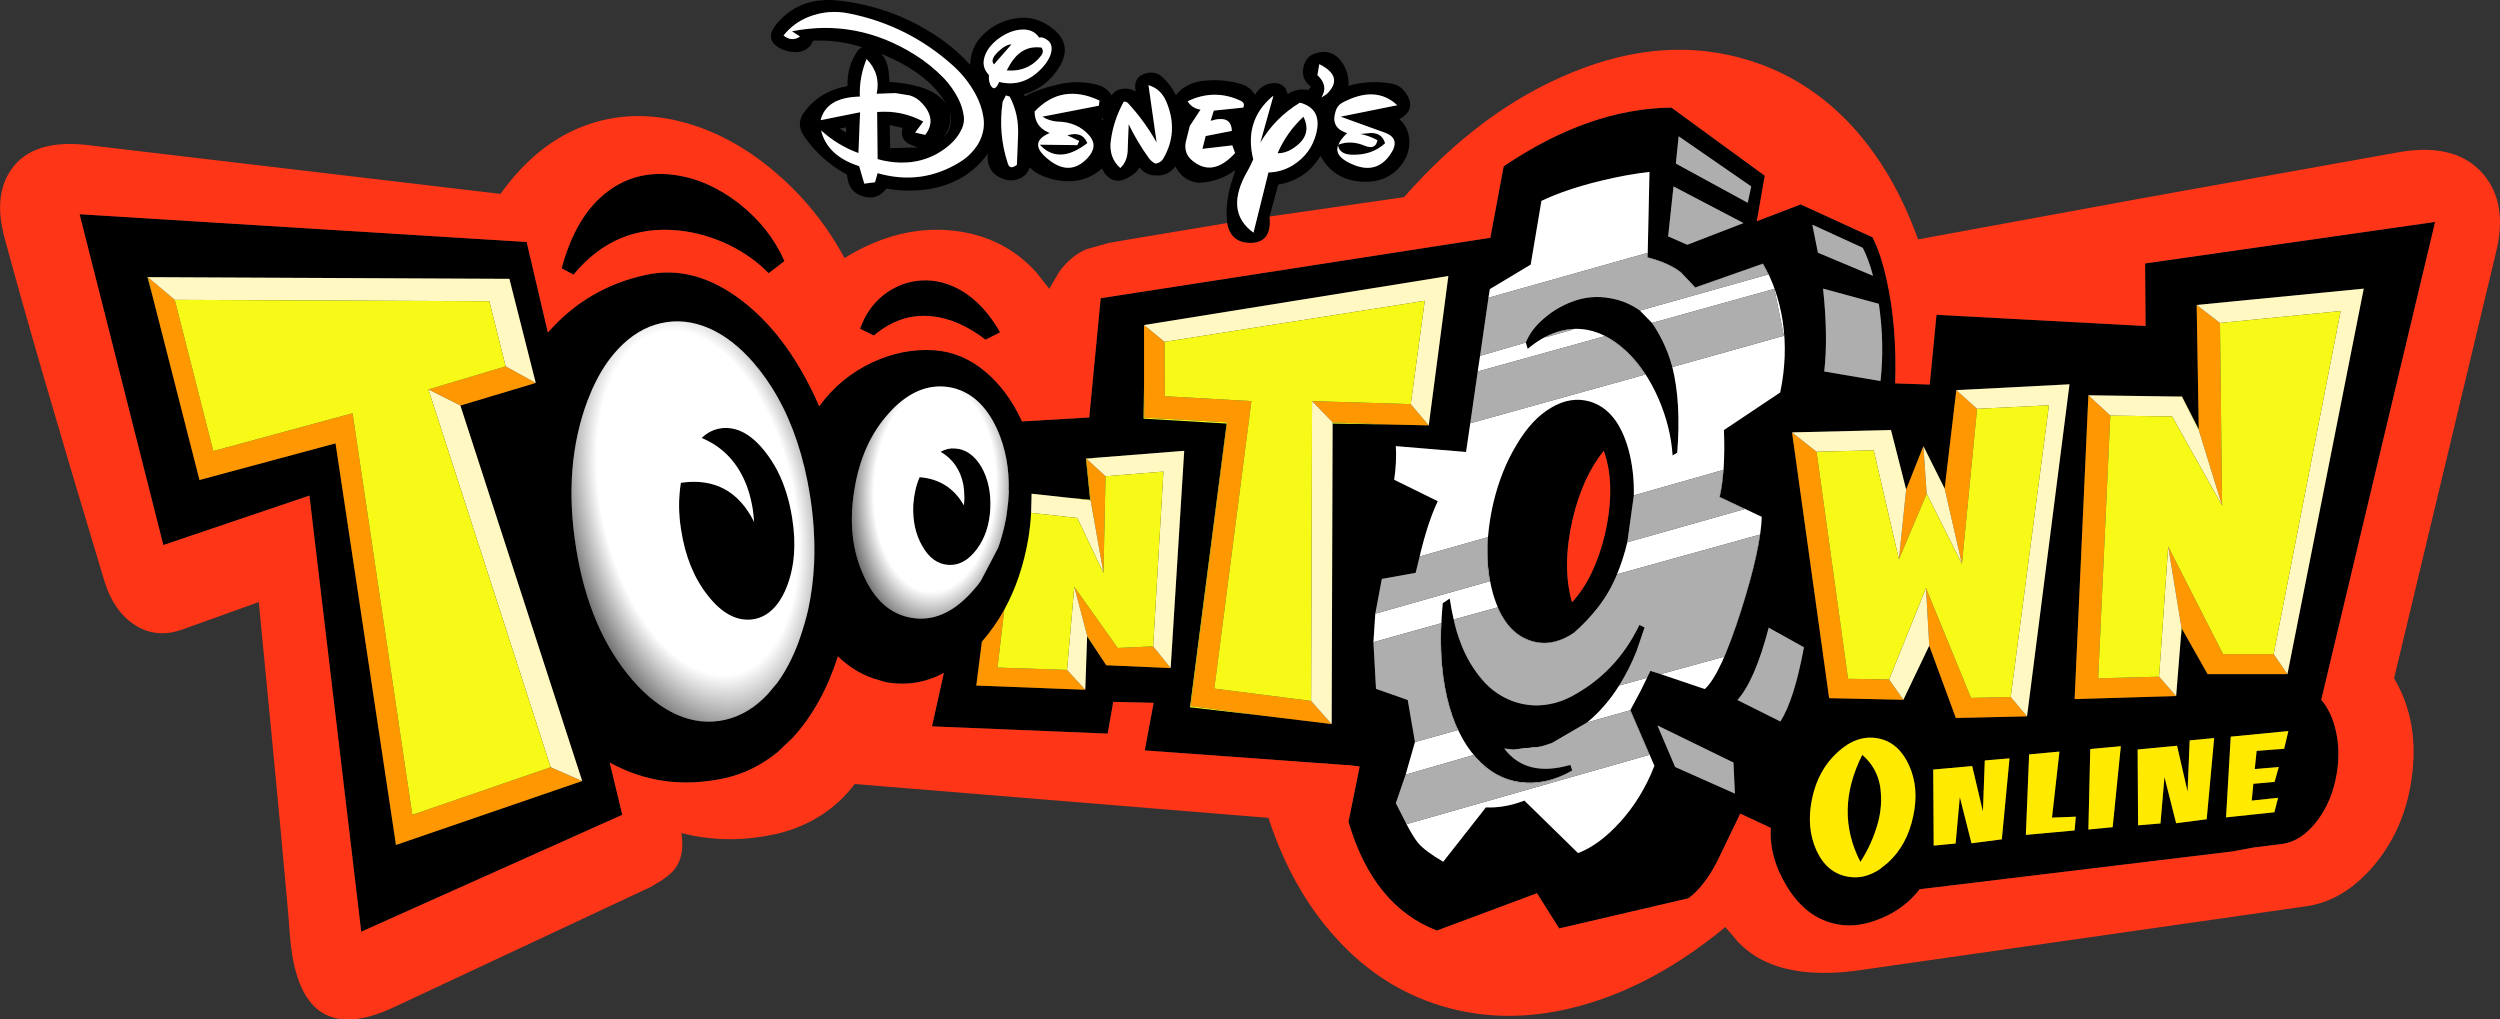 <?xml version="1.0" encoding="UTF-8" standalone="no"?>
<svg xmlns:xlink="http://www.w3.org/1999/xlink" height="218.45px" width="535.7px" xmlns="http://www.w3.org/2000/svg">
  <rect width="100%" height="100%" fill="#333333" stroke="none"/>
  <g transform="matrix(1.0, 0.0, 0.0, 1.0, 277.35, 109.85)">
    <path d="M78.5 34.6 L87.95 37.8 Q91.35 34.75 95.75 20.95 99.95 7.75 100.15 0.9 L91.15 -3.35 Q92.4 -9.0 92.05 -17.7 L104.1 -25.75 Q105.75 -33.5 104.65 -41.0 103.55 -48.0 100.4 -53.35 L85.9 -48.25 82.85 -51.5 Q80.2 -53.55 75.7 -54.7 L76.1 -73.0 Q71.4 -72.5 65.65 -71.1 58.2 -69.3 52.95 -66.8 L50.65 -53.15 41.9 -47.9 41.6 -46.05 39.8 -33.6 39.3 -30.25 37.7 -19.15 36.8 -13.0 21.75 -14.25 Q21.95 -10.75 21.4 -7.05 L30.75 -2.45 Q28.6 2.0 26.85 9.4 L26.0 12.9 18.75 14.2 17.35 21.65 16.95 27.75 17.5 37.75 24.3 40.15 25.85 49.15 23.85 56.15 21.75 62.25 24.05 66.75 Q25.5 69.55 26.55 70.8 28.05 72.55 31.9 74.8 L41.05 63.15 Q44.95 63.35 49.3 61.7 L60.8 72.95 Q65.35 71.2 69.75 66.35 74.45 61.2 77.15 54.25 L72.0 42.3 74.2 38.2 76.3 33.9 78.5 34.6 M74.05 -43.3 L76.65 -40.65 Q79.1 -37.05 80.45 -33.0 L81.0 -31.2 Q82.9 -23.65 82.05 -12.85 L81.05 -12.25 Q80.65 -18.4 78.0 -24.5 75.25 -30.75 71.1 -34.65 66.45 -38.95 61.4 -39.35 55.6 -39.75 50.0 -35.1 L49.6 -36.45 Q50.6 -38.9 52.65 -40.85 55.7 -43.8 59.65 -45.25 63.55 -46.7 67.65 -45.95 71.2 -45.35 74.05 -43.3 M59.55 55.25 Q53.95 58.45 48.5 57.75 43.05 57.05 38.95 52.5 34.65 47.75 32.75 39.65 30.7 30.9 31.8 19.4 L33.3 18.4 Q33.65 20.75 34.15 22.9 34.7 25.55 35.75 28.2 37.35 32.4 40.3 35.85 42.95 38.95 46.8 40.4 49.0 41.2 51.35 41.3 L52.15 41.3 Q55.8 41.2 59.05 39.55 68.95 34.45 73.95 24.05 L75.05 24.6 73.3 29.75 Q71.75 33.6 69.6 37.05 66.65 41.75 62.75 44.95 L55.2 49.35 53.35 49.95 Q50.05 50.85 47.0 50.75 L45.05 50.55 44.95 50.5 Q49.65 56.8 59.15 54.05 L59.55 55.25 M59.95 25.7 L59.1 26.25 Q54.95 28.7 51.0 27.55 45.0 25.85 42.55 17.3 40.15 8.7 42.65 -2.1 44.3 -9.1 47.65 -14.6 50.9 -20.1 55.05 -22.5 59.15 -24.95 63.2 -23.85 69.2 -22.15 71.6 -13.55 72.85 -8.95 72.75 -3.7 L71.35 6.35 Q70.5 9.95 69.15 13.2 67.6 17.0 65.1 20.25 62.8 23.2 59.95 25.7 M44.85 -74.2 Q63.15 -86.6 80.8 -86.8 L100.8 -72.2 99.1 -62.45 108.5 -66.05 123.9 -59.0 Q125.7 -55.45 126.95 -49.75 129.15 -39.9 128.75 -27.7 L136.15 -27.45 137.6 -42.4 182.4 -40.0 182.3 -53.4 244.45 -62.3 220.05 40.1 Q222.3 42.75 223.2 46.85 224.15 51.1 223.4 55.75 222.4 61.9 219.05 66.2 215.75 70.45 211.65 71.0 L205.6 71.75 201.0 72.6 134.0 80.7 Q130.8 84.85 125.7 86.95 L125.45 87.05 Q120.55 89.05 116.3 88.2 109.65 86.95 105.45 79.95 101.7 73.75 102.1 67.55 L95.55 64.5 90.55 74.85 Q87.7 80.3 84.4 82.65 L56.75 89.1 52.0 81.55 30.55 89.55 Q16.9 84.3 11.6 66.25 L14.0 54.4 11.3 54.05 11.3 54.1 -32.05 50.95 -30.15 40.75 -38.8 40.55 -40.0 47.35 -77.65 45.8 -75.1 34.35 Q-80.7 37.35 -86.75 36.45 L-86.95 36.45 -88.0 36.2 -88.8 35.95 Q-93.85 34.65 -97.8 30.8 -101.15 41.3 -107.45 48.2 L-110.75 51.35 Q-115.95 55.55 -122.05 56.9 -135.45 59.8 -146.7 53.55 L-144.0 64.75 -199.95 89.8 -211.05 -3.65 -242.35 6.95 -260.3 -63.95 -164.5 -58.0 -159.95 -38.6 Q-151.5 -48.25 -138.95 -50.95 -128.45 -53.25 -118.2 -45.3 -114.2 -42.2 -110.75 -37.95 -105.65 -31.6 -101.8 -22.8 -97.35 -28.95 -90.45 -32.2 -83.9 -35.25 -77.15 -34.8 -71.25 -34.4 -66.25 -30.25 -61.4 -26.2 -58.35 -19.55 L-43.95 -20.4 -41.5 -45.95 42.0 -58.9 44.85 -74.2 M-14.4 -62.05 Q-14.8 -66.2 -13.65 -70.2 L-12.65 -73.4 Q-16.0 -70.95 -20.1 -70.7 -22.35 -70.7 -24.0 -72.2 -24.95 -73.05 -25.45 -74.2 -27.1 -72.1 -29.65 -72.25 -31.85 -72.25 -33.2 -74.0 -33.95 -72.45 -36.45 -71.4 -38.3 -70.65 -39.85 -71.9 -40.75 -72.65 -41.2 -73.75 -43.8 -71.4 -47.35 -71.05 -50.8 -70.85 -53.95 -72.15 -55.55 -72.8 -56.75 -74.0 -57.1 -72.5 -58.55 -71.75 -60.4 -70.8 -62.35 -71.5 -66.0 -72.8 -65.7 -76.9 -68.0 -73.7 -71.35 -71.75 -74.45 -70.0 -77.9 -69.4 -82.65 -68.6 -87.4 -69.45 -89.65 -66.5 -93.25 -68.1 -95.15 -69.0 -95.65 -71.15 L-95.9 -72.45 Q-101.5 -75.5 -105.05 -80.65 -106.9 -83.35 -105.0 -85.85 -101.6 -90.4 -95.75 -91.4 -95.9 -95.75 -93.4 -99.2 L-92.65 -99.75 Q-97.75 -101.35 -103.1 -101.15 -103.95 -99.05 -106.25 -98.7 -108.0 -98.55 -109.55 -99.2 -114.1 -101.15 -110.7 -105.0 -105.75 -110.7 -97.4 -109.7 -85.45 -108.3 -75.6 -101.4 -72.2 -99.0 -69.45 -95.95 -69.4 -99.75 -66.7 -102.4 -63.9 -105.15 -60.1 -105.85 -55.3 -106.75 -51.45 -103.45 -47.55 -100.15 -50.35 -95.5 -53.05 -91.1 -57.95 -89.6 L-57.75 -89.2 Q-54.75 -90.85 -50.2 -91.85 -46.25 -92.7 -42.3 -91.7 -40.25 -91.2 -39.15 -89.4 -38.35 -90.65 -36.85 -90.8 -35.3 -91.05 -34.0 -90.2 -34.65 -93.5 -31.55 -94.2 -29.75 -94.6 -28.3 -93.35 -26.45 -91.7 -25.4 -89.45 -23.05 -92.35 -18.8 -92.6 -15.05 -92.9 -11.45 -91.85 -9.5 -91.3 -8.45 -89.55 -6.85 -92.1 -4.0 -92.05 -2.7 -91.95 -1.9 -90.9 L-1.4 -89.7 Q0.35 -90.85 2.4 -90.65 L3.0 -90.55 3.55 -91.3 Q1.3 -92.95 2.0 -95.65 2.55 -97.85 4.6 -98.45 8.3 -99.55 10.45 -96.15 11.75 -94.0 11.6 -91.45 16.1 -92.75 20.8 -91.95 22.8 -91.55 23.9 -89.9 26.3 -86.4 22.5 -84.3 24.2 -82.85 24.55 -80.6 24.95 -77.9 23.65 -75.6 20.9 -70.9 15.2 -70.9 8.6 -70.95 5.6 -76.45 3.8 -73.35 0.65 -71.65 -1.3 -70.65 -3.45 -70.3 L-5.3 -63.45 Q-4.75 -57.75 -9.5 -57.8 -13.65 -57.85 -14.4 -62.05 M4.7 -81.3 Q6.0 -86.55 1.2 -87.85 -4.15 -84.6 -7.3 -79.25 L-4.5 -89.25 -4.75 -89.15 Q-10.85 -83.9 -8.8 -75.7 -9.3 -74.5 -9.95 -73.35 -15.1 -64.55 -8.75 -60.0 L-5.55 -72.9 Q-2.75 -72.95 -0.3 -74.45 3.6 -76.9 4.7 -81.3 M17.8 -79.8 Q16.05 -80.75 14.15 -81.15 L15.75 -81.3 Q18.7 -81.7 19.45 -79.15 16.55 -76.5 12.2 -76.7 9.75 -76.8 9.35 -78.65 8.5 -76.1 13.05 -74.4 17.65 -72.7 20.45 -76.6 22.95 -80.1 19.45 -81.4 L9.9 -84.85 22.05 -87.3 Q17.45 -91.65 10.3 -87.85 9.2 -87.25 8.85 -86.0 7.75 -82.65 10.95 -81.45 L11.35 -81.35 Q9.9 -80.0 9.45 -78.85 12.05 -79.9 15.15 -78.6 17.4 -77.7 17.8 -79.8 M5.35 -96.1 L4.95 -93.75 Q7.4 -91.5 5.8 -88.95 L6.95 -89.7 Q10.75 -93.4 5.35 -96.1 M8.2 -19.1 L19.7 -18.9 28.8 -18.7 33.0 -50.7 -32.2 -40.2 -32.2 -27.7 -32.3 -20.15 -14.5 -19.1 -22.35 41.7 -7.2 43.45 8.0 45.3 7.9 45.2 8.0 45.3 8.2 -19.1 M121.8 -56.75 L111.0 -61.7 112.2 -55.7 124.0 -50.75 Q123.1 -54.2 121.8 -56.75 M81.75 -74.8 L97.15 -66.4 97.9 -69.9 82.35 -80.65 81.75 -74.8 M96.25 -62.05 L81.25 -69.9 80.1 -59.2 84.2 -57.4 96.25 -62.05 M113.55 -30.25 L125.6 -28.2 Q126.5 -36.05 125.25 -44.75 L113.3 -48.0 Q114.4 -37.65 113.55 -30.25 M106.65 -17.2 L114.6 39.75 130.5 40.1 136.05 28.5 141.75 44.0 157.0 43.65 166.1 -27.5 141.85 -26.25 139.35 -5.15 134.8 -14.25 131.1 -4.95 127.85 -17.7 106.65 -17.2 M193.8 -17.85 L190.2 -24.9 187.7 -24.9 170.15 -25.15 167.2 39.95 188.95 39.3 189.9 27.5 190.15 24.8 195.7 34.6 212.8 34.6 229.15 -48.0 193.35 -44.5 193.8 -17.85 M197.1 48.3 L191.85 48.8 191.4 59.75 189.15 49.95 180.7 50.75 180.8 67.0 185.6 66.6 186.45 56.65 188.95 66.55 195.5 65.7 197.1 48.3 M205.8 54.95 L206.2 51.05 212.1 50.6 213.0 46.8 200.65 48.0 199.65 65.3 210.0 64.2 210.8 61.1 205.15 61.7 205.5 58.1 210.05 57.7 210.95 54.5 205.8 54.95 M162.35 65.35 L163.95 51.2 157.45 51.8 156.75 69.05 167.2 68.1 167.45 65.15 162.35 65.35 M170.55 50.65 L170.15 67.9 175.35 67.4 177.1 50.05 170.55 50.65 M125.0 48.35 Q120.5 47.55 116.4 51.35 112.25 55.1 110.95 61.25 109.65 67.4 111.85 72.3 114.05 77.2 118.6 78.0 122.1 78.65 125.45 76.4 L127.2 75.0 Q131.3 71.25 132.6 65.1 133.95 59.0 131.7 54.1 129.55 49.4 125.45 48.45 L125.0 48.35 M94.95 40.15 L104.15 44.75 Q107.1 40.15 109.2 28.85 L101.65 24.65 Q98.7 35.95 94.95 40.15 M81.6 54.5 L94.4 60.2 94.1 53.55 77.8 45.6 81.6 54.5 M121.3 74.85 Q115.65 63.9 121.7 51.9 124.9 54.65 125.55 58.8 126.1 62.8 125.0 66.65 123.8 70.9 121.45 74.6 L121.3 74.85 M153.25 52.65 L147.95 53.1 147.55 64.05 145.25 54.3 136.9 55.05 137.0 71.35 141.7 70.9 142.6 60.95 145.1 70.85 151.6 70.0 153.25 52.65 M59.65 1.35 Q57.3 11.5 59.5 19.2 64.3 14.0 66.55 4.65 68.95 -5.95 66.3 -13.25 61.75 -7.6 59.65 1.35 M-243.2 -50.45 L-245.75 -50.5 -244.65 -46.35 -234.6 -7.0 -205.45 -14.85 -192.5 71.2 -152.6 57.5 -178.7 -22.95 -162.55 -27.8 -168.2 -50.1 -243.2 -50.45 M-104.15 -106.2 Q-107.35 -104.9 -109.45 -102.25 -107.8 -100.9 -106.1 -101.9 L-105.95 -102.05 -107.65 -103.15 Q-93.75 -105.9 -81.35 -98.15 -77.9 -96.0 -75.05 -93.05 -73.25 -91.15 -72.0 -88.7 -71.05 -86.85 -70.8 -84.75 -70.7 -83.5 -71.2 -82.35 -72.1 -80.35 -73.75 -78.9 -78.25 -74.95 -84.3 -75.0 -86.85 -75.05 -89.3 -75.75 L-89.4 -85.85 Q-84.15 -86.3 -79.5 -83.8 L-81.25 -81.45 -79.1 -80.95 Q-76.5 -84.3 -79.85 -87.8 -80.9 -88.95 -82.4 -89.4 L-85.5 -89.9 -89.5 -89.75 Q-88.6 -94.05 -91.65 -97.2 -93.25 -93.35 -93.1 -89.15 -100.3 -89.0 -101.5 -84.1 L-93.05 -85.8 -93.4 -77.05 Q-97.9 -78.7 -101.4 -81.9 -100.1 -76.45 -93.25 -74.25 L-92.15 -70.5 -89.85 -70.8 -89.3 -72.75 Q-79.9 -70.05 -71.7 -75.1 -69.8 -76.25 -68.45 -78.0 -67.2 -79.6 -66.75 -81.5 -66.35 -83.15 -66.65 -84.85 -67.05 -87.3 -68.2 -89.45 -70.1 -93.05 -73.1 -95.75 -82.7 -104.4 -95.35 -106.95 -99.9 -107.9 -104.15 -106.2 M-54.7 -101.8 Q-55.95 -103.7 -58.55 -103.5 -60.85 -103.35 -63.2 -101.7 -65.55 -100.0 -66.3 -97.9 -67.15 -95.55 -65.45 -93.8 -65.55 -92.1 -64.85 -91.25 -64.1 -90.3 -63.25 -92.3 -58.1 -91.0 -54.1 -95.25 -52.5 -96.95 -52.1 -98.65 -51.75 -100.45 -52.9 -101.25 -53.9 -102.0 -54.7 -101.8 M-86.9 -94.3 L-86.75 -92.3 Q-83.35 -92.1 -80.5 -91.3 -76.25 -90.1 -74.55 -87.45 -77.95 -93.75 -87.55 -97.9 L-88.5 -98.35 Q-87.15 -96.75 -86.9 -94.3 M-96.1 -81.45 L-96.0 -82.55 -97.45 -82.3 -96.1 -81.45 M-86.6 -78.1 L-80.7 -78.25 -82.35 -78.9 Q-84.6 -79.95 -83.95 -82.45 L-86.7 -83.05 -86.6 -78.1 M-119.05 -66.3 Q-112.45 -61.15 -109.25 -53.9 L-112.65 -51.3 Q-116.1 -54.85 -121.0 -57.3 -126.4 -59.9 -131.9 -60.45 -145.5 -61.85 -154.45 -51.0 L-157.0 -52.35 Q-153.95 -63.75 -147.1 -68.85 -141.05 -73.4 -133.1 -72.4 -125.8 -71.5 -119.05 -66.3 M-127.0 -16.0 Q-125.15 -17.8 -122.7 -18.1 -117.75 -18.65 -113.35 -13.0 -111.9 -11.15 -110.75 -8.95 -108.5 -4.55 -107.6 1.15 -106.25 9.6 -108.8 16.0 -109.65 18.1 -110.75 19.55 -113.05 22.55 -116.3 22.9 -121.25 23.4 -125.65 17.8 -130.1 12.2 -131.4 3.7 -132.25 -1.45 -131.45 -6.4 -120.7 -7.95 -115.75 2.0 L-116.0 -0.4 Q-116.4 -3.1 -117.25 -5.5 -120.05 -13.1 -127.0 -16.0 M-125.4 -39.5 Q-130.6 -41.75 -135.7 -40.6 -140.8 -39.45 -144.9 -35.05 -148.1 -31.65 -150.3 -26.75 L-150.3 -26.8 -150.55 -26.2 -151.25 -24.5 -151.3 -24.35 -151.4 -24.15 Q-156.75 -10.0 -153.9 7.6 -151.1 25.2 -141.75 35.95 -137.3 41.05 -132.3 43.3 -127.15 45.55 -122.0 44.4 -116.9 43.25 -112.8 38.85 L-110.75 36.4 Q-108.15 32.8 -106.3 27.9 L-105.9 26.75 Q-104.9 23.85 -104.2 20.9 -103.15 16.05 -102.9 10.85 L-102.85 8.95 Q-102.75 2.8 -103.8 -3.8 -105.75 -15.9 -110.75 -24.8 -113.05 -28.85 -115.95 -32.2 -120.4 -37.3 -125.4 -39.5 M-87.95 -46.7 Q-84.4 -49.45 -80.0 -49.75 -75.45 -50.05 -71.1 -47.45 -66.4 -44.55 -63.05 -38.65 L-66.15 -37.05 Q-72.1 -41.6 -77.9 -42.1 -84.5 -42.7 -90.1 -37.95 L-93.05 -39.4 Q-91.5 -43.9 -87.95 -46.7 M-86.35 -21.9 L-86.3 -21.95 -86.65 -21.55 -86.75 -21.45 Q-92.7 -15.0 -94.3 -4.75 -95.95 5.5 -92.3 13.45 -88.75 21.45 -81.95 22.55 -75.2 23.65 -69.25 17.15 L-67.9 15.6 -67.35 14.85 -67.2 14.65 -63.5 7.6 -63.05 6.35 -63.1 6.45 Q-62.35 4.15 -61.85 1.6 L-61.65 0.45 -61.3 -2.45 -61.15 -4.65 -61.2 -4.65 Q-61.0 -11.85 -63.65 -17.8 -67.3 -25.8 -74.05 -26.9 -80.6 -27.9 -86.35 -21.9 M-44.35 -79.2 L-44.8 -78.85 Q-50.65 -74.6 -54.55 -78.85 L-46.5 -78.75 -46.1 -79.65 -48.65 -80.85 Q-45.45 -81.85 -44.35 -79.2 M-59.45 -74.55 L-59.2 -80.85 Q-59.0 -85.4 -61.0 -89.15 L-61.8 -89.4 -62.5 -88.05 Q-63.5 -81.2 -61.4 -74.85 -60.95 -73.35 -59.45 -74.55 M-41.9 -87.2 L-41.75 -88.3 Q-49.85 -92.1 -55.65 -85.95 -55.65 -82.8 -52.75 -81.5 L-52.4 -81.35 Q-57.5 -79.2 -52.2 -75.3 -47.9 -72.2 -44.35 -75.95 -42.0 -78.45 -43.85 -80.7 -46.4 -83.75 -50.9 -83.8 -52.55 -83.95 -54.0 -84.85 L-41.9 -87.2 M-35.6 -87.7 Q-36.0 -88.15 -36.55 -88.05 -38.7 -84.2 -39.3 -79.85 -39.85 -76.15 -37.3 -73.85 -35.7 -75.3 -35.7 -78.0 L-35.5 -83.25 Q-33.65 -79.4 -31.15 -75.95 -30.6 -75.2 -29.75 -74.8 -28.65 -74.95 -28.1 -75.85 -24.7 -81.65 -27.45 -88.1 -28.6 -90.8 -31.25 -91.6 L-29.5 -79.3 Q-32.1 -83.9 -35.6 -87.7 M-0.6 -77.85 Q-2.0 -77.0 -3.6 -77.0 -1.65 -81.5 1.95 -84.85 4.05 -80.65 -0.6 -77.85 M-10.95 -86.8 Q-10.5 -87.8 -11.5 -88.25 -17.15 -90.9 -22.85 -88.15 L-22.8 -88.05 Q-21.9 -86.65 -20.1 -86.35 L-22.4 -82.85 -23.25 -79.45 Q-23.7 -77.15 -22.1 -75.65 -17.65 -71.65 -12.7 -77.05 L-13.3 -78.7 -19.7 -77.95 -19.0 -80.7 -13.4 -81.8 Q-13.5 -85.35 -17.95 -83.95 L-17.25 -86.15 -10.95 -86.8 M-41.35 -84.35 L-41.05 -84.05 -40.95 -84.55 -41.35 -84.35 M-64.35 -96.05 Q-65.3 -97.0 -63.5 -98.75 -61.8 -100.35 -60.6 -100.35 L-64.35 -96.05 M-61.65 -94.75 L-61.2 -95.55 Q-58.65 -100.3 -54.15 -99.65 -53.6 -98.8 -54.2 -98.0 -56.9 -94.4 -61.65 -94.75 M-73.7 -84.4 Q-73.75 -82.25 -75.1 -80.6 -74.5 -81.1 -74.15 -81.75 -73.2 -83.75 -73.85 -85.8 L-73.7 -84.4 M-75.8 -13.05 Q-74.2 -13.9 -72.7 -13.75 -69.3 -13.55 -67.05 -9.8 -64.9 -6.0 -65.15 -0.85 -65.4 4.3 -68.05 7.85 -70.7 11.4 -74.1 11.2 -77.55 11.0 -79.7 7.2 -81.9 3.45 -81.65 -1.75 -81.4 -5.05 -80.3 -7.6 -73.95 -7.1 -70.8 -1.55 L-70.7 -3.0 Q-70.7 -4.6 -70.95 -6.1 -71.9 -10.75 -75.8 -13.05 M-41.95 -11.8 L-44.65 -11.6 -43.75 -2.75 -48.45 -3.2 -56.3 -4.05 -56.4 0.05 Q-56.55 2.75 -57.0 5.55 -58.45 14.1 -62.15 20.8 -64.2 24.5 -66.95 27.65 L-68.15 37.05 -44.8 37.95 -44.4 26.5 -42.35 29.6 -40.3 32.7 -26.5 33.3 -23.6 -13.25 -41.95 -11.8" fill="#000000" fill-rule="evenodd" stroke="none"/>
    <path d="M44.85 -74.2 L42.0 -58.9 -41.5 -45.95 -43.95 -20.4 -58.35 -19.55 Q-61.4 -26.2 -66.25 -30.25 -71.25 -34.4 -77.15 -34.8 -83.9 -35.25 -90.45 -32.2 -97.35 -28.95 -101.8 -22.8 -105.65 -31.6 -110.75 -37.95 -114.2 -42.2 -118.2 -45.3 -128.45 -53.25 -138.95 -50.95 -151.5 -48.25 -159.95 -38.6 L-164.5 -58.0 -260.3 -63.95 -242.35 6.95 -211.05 -3.65 -199.95 89.8 -144.0 64.75 -146.7 53.55 Q-135.45 59.8 -122.05 56.9 -115.95 55.55 -110.75 51.35 L-107.45 48.2 Q-101.15 41.3 -97.8 30.8 -93.85 34.65 -88.8 35.95 L-88.0 36.2 -86.95 36.45 -86.75 36.45 Q-80.7 37.35 -75.1 34.35 L-77.65 45.8 -40.0 47.35 -38.8 40.55 -30.15 40.75 -32.05 50.95 11.3 54.1 11.3 54.05 14.0 54.4 11.6 66.25 Q16.9 84.3 30.55 89.55 L52.0 81.55 56.75 89.1 84.4 82.65 Q87.7 80.3 90.55 74.85 L95.55 64.5 102.1 67.55 Q101.7 73.75 105.45 79.95 109.65 86.95 116.3 88.2 120.55 89.05 125.45 87.05 L125.7 86.95 Q130.8 84.85 134.0 80.7 L201.0 72.6 205.6 71.75 211.65 71.0 Q215.75 70.45 219.05 66.2 222.4 61.9 223.4 55.75 224.15 51.1 223.2 46.85 222.3 42.75 220.05 40.1 L244.45 -62.3 182.3 -53.4 182.4 -40.0 137.6 -42.4 136.15 -27.45 128.75 -27.7 Q129.15 -39.9 126.95 -49.75 125.7 -55.45 123.9 -59.0 L108.5 -66.05 99.1 -62.45 100.8 -72.2 80.8 -86.8 Q63.15 -86.6 44.85 -74.2 M-5.3 -63.45 L23.5 -67.6 Q40.05 -86.4 59.45 -94.3 79.35 -102.5 97.3 -96.95 109.95 -93.1 119.4 -82.95 128.45 -73.1 133.65 -58.55 L182.65 -67.55 237.05 -77.3 Q248.95 -79.25 254.7 -72.6 260.15 -66.3 257.45 -55.6 L235.95 34.25 235.65 35.5 Q241.35 45.1 239.3 57.75 237.65 68.15 231.25 75.7 224.75 83.35 216.45 84.4 L122.5 97.85 Q101.9 101.15 93.75 90.4 L92.35 88.8 Q77.6 101.0 62.05 105.45 45.9 110.1 31.35 105.65 18.35 101.65 8.8 91.0 -0.55 80.7 -5.55 65.4 L-94.2 58.15 Q-100.3 66.2 -110.75 68.8 L-113.9 69.4 Q-122.9 70.85 -131.35 68.65 -130.55 73.45 -132.75 76.35 -134.1 78.1 -138.0 80.25 L-193.0 106.0 Q-213.4 115.55 -215.25 90.3 -215.95 80.25 -221.9 19.15 L-238.3 25.05 Q-243.95 27.05 -248.55 24.0 -253.0 21.1 -254.95 14.75 -269.95 -34.9 -276.4 -59.0 -278.85 -68.05 -274.85 -73.65 -270.4 -79.9 -259.3 -78.85 L-170.1 -68.3 Q-162.1 -79.5 -151.25 -83.2 -141.35 -86.6 -130.35 -83.5 -120.1 -80.6 -110.95 -72.7 -102.0 -65.0 -96.4 -54.55 -84.3 -62.0 -72.15 -60.3 -62.0 -58.9 -55.3 -51.5 L-52.5 -47.95 -50.45 -51.5 Q-47.95 -55.0 -44.55 -56.45 L-39.7 -57.8 -34.2 -58.75 -14.4 -62.05 Q-13.65 -57.85 -9.5 -57.8 -4.75 -57.75 -5.3 -63.45 M59.65 1.35 Q61.75 -7.6 66.3 -13.25 68.95 -5.95 66.55 4.65 64.3 14.0 59.5 19.2 57.3 11.5 59.65 1.35 M-119.05 -66.3 Q-125.8 -71.5 -133.1 -72.4 -141.05 -73.4 -147.1 -68.85 -153.95 -63.75 -157.0 -52.35 L-154.45 -51.0 Q-145.5 -61.85 -131.9 -60.45 -126.4 -59.9 -121.0 -57.3 -116.1 -54.85 -112.65 -51.3 L-109.25 -53.9 Q-112.45 -61.15 -119.05 -66.3 M-87.95 -46.7 Q-91.5 -43.9 -93.05 -39.4 L-90.1 -37.95 Q-84.5 -42.7 -77.9 -42.1 -72.1 -41.6 -66.15 -37.05 L-63.05 -38.65 Q-66.4 -44.55 -71.1 -47.45 -75.45 -50.05 -80.0 -49.75 -84.4 -49.45 -87.95 -46.7" fill="#ff3517" fill-rule="evenodd" stroke="none"/>
    <path d="M41.6 -46.05 L41.9 -47.9 50.65 -53.15 52.95 -66.8 Q58.2 -69.3 65.65 -71.1 71.4 -72.5 76.1 -73.0 L75.7 -54.7 Q80.2 -53.55 82.85 -51.5 L85.9 -48.25 100.4 -53.35 Q103.55 -48.0 104.65 -41.0 105.75 -33.5 104.1 -25.75 L92.05 -17.7 Q92.4 -9.0 91.15 -3.35 L100.15 0.9 Q99.95 7.75 95.75 20.95 91.35 34.75 87.95 37.8 L78.5 34.6 92.15 30.85 Q93.8 26.9 95.7 21.0 98.85 11.05 99.75 4.7 L69.15 13.2 Q70.5 9.95 71.35 6.35 L96.45 -0.75 91.1 -3.3 Q91.65 -5.9 91.9 -9.15 L72.75 -3.7 Q72.85 -8.95 71.6 -13.55 69.2 -22.15 63.2 -23.85 59.15 -24.95 55.05 -22.5 50.9 -20.1 47.65 -14.6 44.3 -9.1 42.65 -2.1 40.15 8.7 42.55 17.3 45.0 25.85 51.0 27.55 54.95 28.7 59.1 26.25 L59.95 25.7 59.05 26.3 Q54.9 28.75 50.95 27.6 46.05 26.2 43.55 20.3 L34.15 22.9 Q33.65 20.75 33.3 18.4 L31.8 19.4 Q30.7 30.9 32.75 39.65 34.65 47.75 38.95 52.5 43.05 57.05 48.5 57.75 53.95 58.45 59.55 55.25 56.0 57.4 51.9 57.9 47.7 58.3 43.95 56.45 40.65 54.8 38.35 51.95 L23.85 56.15 25.85 49.15 35.0 46.6 Q33.55 43.5 32.7 39.7 31.0 32.6 31.45 23.7 L16.95 27.75 17.35 21.65 41.85 14.7 Q41.0 10.25 41.45 5.25 L26.85 9.4 Q28.6 2.0 30.75 -2.45 L21.4 -7.05 Q21.95 -10.75 21.75 -14.25 L36.8 -13.0 37.7 -19.15 75.2 -29.6 Q73.3 -32.45 71.05 -34.6 68.8 -36.65 66.5 -37.8 L39.3 -30.25 39.8 -33.6 49.6 -36.45 50.0 -35.1 Q55.6 -39.75 61.4 -39.35 66.45 -38.95 71.1 -34.65 75.25 -30.75 78.0 -24.5 80.65 -18.4 81.05 -12.25 L82.05 -12.85 Q82.9 -23.65 81.0 -31.2 L104.9 -37.9 102.85 -47.95 76.65 -40.65 74.05 -43.3 101.55 -51.05 100.35 -53.3 85.85 -48.2 82.8 -51.45 Q80.1 -53.5 75.65 -54.65 L75.65 -55.65 41.6 -46.05 M76.3 33.9 L74.2 38.2 72.0 42.3 77.15 54.25 Q74.45 61.2 69.75 66.35 65.35 71.2 60.8 72.95 L49.3 61.7 Q44.95 63.35 41.05 63.15 L31.9 74.8 Q28.05 72.55 26.55 70.8 25.5 69.55 24.05 66.75 L76.05 51.9 71.95 42.35 62.75 44.95 Q66.65 41.75 69.6 37.05 L75.55 35.4 76.3 33.9 M5.35 -96.1 Q10.75 -93.4 6.95 -89.7 L5.8 -88.95 Q7.4 -91.5 4.95 -93.75 L5.35 -96.1 M17.8 -79.8 Q17.4 -77.7 15.15 -78.6 12.05 -79.9 9.45 -78.85 9.9 -80.0 11.35 -81.35 L10.95 -81.45 Q7.75 -82.65 8.85 -86.0 9.2 -87.25 10.3 -87.85 17.45 -91.65 22.05 -87.3 L9.9 -84.85 19.45 -81.4 Q22.95 -80.1 20.45 -76.6 17.65 -72.7 13.05 -74.4 8.5 -76.1 9.35 -78.65 9.75 -76.8 12.2 -76.7 16.55 -76.5 19.45 -79.15 18.7 -81.7 15.75 -81.3 L14.15 -81.15 Q16.05 -80.75 17.8 -79.8 M4.7 -81.3 Q3.6 -76.9 -0.3 -74.45 -2.75 -72.95 -5.55 -72.9 L-8.75 -60.0 Q-15.1 -64.55 -9.95 -73.35 -9.3 -74.5 -8.8 -75.7 -10.85 -83.9 -4.75 -89.15 L-4.5 -89.25 -7.3 -79.25 Q-4.15 -84.6 1.2 -87.85 6.0 -86.55 4.7 -81.3 M53.6 -37.5 L59.95 -39.3 Q56.75 -39.2 53.6 -37.5 M47.0 50.75 Q50.05 50.85 53.35 49.95 L55.2 49.35 52.75 50.15 47.0 50.75 M-54.7 -101.8 Q-53.9 -102.0 -52.9 -101.25 -51.75 -100.45 -52.1 -98.65 -52.5 -96.95 -54.1 -95.25 -58.1 -91.0 -63.25 -92.3 -64.1 -90.3 -64.85 -91.25 -65.55 -92.1 -65.45 -93.8 -67.15 -95.55 -66.3 -97.9 -65.55 -100.0 -63.2 -101.7 -60.85 -103.35 -58.55 -103.5 -55.95 -103.7 -54.7 -101.8 M-104.15 -106.2 Q-99.9 -107.9 -95.35 -106.95 -82.7 -104.4 -73.1 -95.75 -70.1 -93.05 -68.2 -89.45 -67.05 -87.3 -66.65 -84.85 -66.35 -83.15 -66.75 -81.5 -67.2 -79.6 -68.45 -78.0 -69.8 -76.25 -71.7 -75.1 -79.9 -70.05 -89.3 -72.75 L-89.85 -70.8 -92.15 -70.5 -93.25 -74.25 Q-100.1 -76.45 -101.4 -81.9 -97.9 -78.7 -93.4 -77.05 L-93.05 -85.8 -101.5 -84.1 Q-100.3 -89.0 -93.1 -89.15 -93.25 -93.35 -91.65 -97.2 -88.6 -94.05 -89.5 -89.75 L-85.5 -89.9 -82.4 -89.4 Q-80.9 -88.95 -79.85 -87.8 -76.5 -84.3 -79.1 -80.95 L-81.25 -81.45 -79.5 -83.8 Q-84.15 -86.3 -89.4 -85.85 L-89.3 -75.75 Q-86.85 -75.05 -84.3 -75.0 -78.25 -74.95 -73.75 -78.9 -72.1 -80.35 -71.2 -82.35 -70.7 -83.5 -70.8 -84.75 -71.05 -86.85 -72.0 -88.7 -73.25 -91.15 -75.05 -93.05 -77.9 -96.0 -81.35 -98.15 -93.75 -105.9 -107.65 -103.15 L-105.95 -102.05 -106.1 -101.9 Q-107.8 -100.9 -109.45 -102.25 -107.35 -104.9 -104.15 -106.2 M-10.95 -86.8 L-17.25 -86.15 -17.95 -83.95 Q-13.5 -85.35 -13.4 -81.8 L-19.0 -80.7 -19.7 -77.95 -13.3 -78.7 -12.7 -77.05 Q-17.65 -71.65 -22.1 -75.65 -23.7 -77.15 -23.25 -79.45 L-22.4 -82.85 -20.1 -86.35 Q-21.9 -86.65 -22.8 -88.05 L-22.85 -88.15 Q-17.15 -90.9 -11.5 -88.25 -10.5 -87.8 -10.95 -86.8 M-0.6 -77.85 Q4.05 -80.65 1.95 -84.85 -1.65 -81.5 -3.6 -77.0 -2.0 -77.0 -0.6 -77.85 M-35.6 -87.7 Q-32.1 -83.9 -29.5 -79.3 L-31.25 -91.6 Q-28.6 -90.8 -27.45 -88.1 -24.7 -81.65 -28.1 -75.85 -28.65 -74.95 -29.75 -74.8 -30.6 -75.2 -31.15 -75.95 -33.65 -79.4 -35.5 -83.25 L-35.7 -78.0 Q-35.7 -75.3 -37.3 -73.85 -39.85 -76.15 -39.3 -79.85 -38.7 -84.2 -36.55 -88.05 -36.0 -88.15 -35.6 -87.7 M-41.9 -87.2 L-54.0 -84.85 Q-52.55 -83.95 -50.9 -83.8 -46.4 -83.75 -43.85 -80.7 -42.0 -78.45 -44.35 -75.95 -47.9 -72.2 -52.2 -75.3 -57.5 -79.2 -52.4 -81.35 L-52.75 -81.5 Q-55.65 -82.8 -55.65 -85.95 -49.85 -92.1 -41.75 -88.3 L-41.9 -87.2 M-59.45 -74.55 Q-60.95 -73.35 -61.4 -74.85 -63.5 -81.2 -62.5 -88.05 L-61.8 -89.4 -61.0 -89.15 Q-59.0 -85.4 -59.2 -80.85 L-59.45 -74.55 M-44.35 -79.2 Q-45.45 -81.85 -48.65 -80.85 L-46.1 -79.65 -46.5 -78.75 -54.55 -78.85 Q-50.65 -74.6 -44.8 -78.85 L-44.35 -79.2 M-61.65 -94.75 Q-56.9 -94.4 -54.2 -98.0 -53.6 -98.8 -54.15 -99.65 -58.65 -100.3 -61.2 -95.55 L-61.65 -94.75 M-64.35 -96.05 L-60.6 -100.35 Q-61.8 -100.35 -63.5 -98.75 -65.3 -97.0 -64.35 -96.05" fill="#ffffff" fill-rule="evenodd" stroke="none"/>
    <path d="M41.6 -46.05 L75.65 -55.65 75.65 -54.65 Q80.1 -53.5 82.8 -51.45 L85.85 -48.2 100.35 -53.3 101.55 -51.05 74.05 -43.3 Q71.2 -45.35 67.65 -45.95 63.55 -46.7 59.65 -45.25 55.7 -43.8 52.65 -40.85 50.6 -38.9 49.6 -36.45 L39.8 -33.6 41.6 -46.05 M76.65 -40.65 L102.85 -47.95 104.9 -37.9 81.0 -31.2 80.45 -33.0 Q79.1 -37.05 76.65 -40.65 M39.3 -30.25 L66.5 -37.8 Q68.8 -36.65 71.05 -34.6 73.3 -32.45 75.2 -29.6 L37.7 -19.15 39.3 -30.25 M26.85 9.4 L41.45 5.25 Q41.0 10.25 41.85 14.7 L17.35 21.65 18.75 14.2 26.0 12.9 26.85 9.4 M16.95 27.75 L31.45 23.7 Q31.0 32.6 32.7 39.7 33.55 43.5 35.0 46.6 L25.85 49.15 24.3 40.15 17.5 37.75 16.95 27.75 M23.85 56.15 L38.35 51.95 Q40.65 54.8 43.95 56.45 47.7 58.3 51.9 57.9 56.0 57.4 59.55 55.25 L59.15 54.05 Q49.65 56.8 44.95 50.5 L45.05 50.55 47.0 50.75 52.75 50.15 55.2 49.35 62.75 44.95 71.95 42.35 76.05 51.9 24.05 66.75 21.75 62.25 23.85 56.15 M34.15 22.9 L43.55 20.3 Q46.05 26.2 50.95 27.6 54.9 28.75 59.05 26.3 L59.95 25.7 Q62.8 23.2 65.1 20.25 67.6 17.0 69.15 13.2 L99.75 4.7 Q98.85 11.05 95.7 21.0 93.8 26.9 92.15 30.85 L78.5 34.6 76.3 33.9 75.55 35.4 69.6 37.05 Q71.75 33.6 73.3 29.75 L75.05 24.6 73.95 24.05 Q68.95 34.45 59.05 39.55 55.8 41.2 52.15 41.3 L51.35 41.3 Q49.0 41.2 46.8 40.4 42.95 38.95 40.3 35.85 37.35 32.4 35.75 28.2 34.7 25.55 34.15 22.9 M72.75 -3.7 L91.9 -9.15 Q91.65 -5.9 91.1 -3.3 L96.45 -0.75 71.35 6.35 72.75 -3.7 M53.6 -37.5 Q56.75 -39.2 59.95 -39.3 L53.6 -37.5 M113.55 -30.25 Q114.4 -37.65 113.3 -48.0 L125.25 -44.75 Q126.5 -36.05 125.6 -28.2 L113.55 -30.25 M96.25 -62.05 L84.2 -57.4 80.1 -59.2 81.25 -69.9 96.25 -62.05 M81.75 -74.8 L82.35 -80.65 97.9 -69.9 97.15 -66.4 81.75 -74.8 M121.8 -56.75 Q123.1 -54.2 124.0 -50.75 L112.2 -55.7 111.0 -61.7 121.8 -56.75 M94.95 40.15 Q98.7 35.95 101.65 24.65 L109.2 28.85 Q107.1 40.15 104.15 44.75 L94.95 40.15 M81.6 54.5 L77.8 45.6 94.1 53.55 94.4 60.2 81.6 54.5" fill="#aeaeae" fill-rule="evenodd" stroke="none"/>
    <path d="M19.7 -18.9 L8.2 -19.35 3.8 -23.9 24.95 -23.25 28.8 -18.7 19.7 -18.9 M3.6 40.35 L7.35 44.6 7.9 45.2 8.0 45.3 -7.2 43.45 -22.2 41.45 -14.4 -19.35 -32.15 -20.35 -32.2 -27.7 -32.2 -40.2 -27.8 -36.6 -27.75 -24.95 -9.2 -23.9 -17.15 37.7 3.6 40.35 M106.65 -17.2 L111.9 -13.05 118.65 35.6 127.45 35.75 130.5 40.1 114.6 39.75 106.65 -17.2 M129.55 10.0 L131.1 -4.95 134.8 -14.25 135.5 -4.05 129.55 10.0 M139.35 -5.15 L141.85 -26.25 146.3 -22.25 143.05 11.0 139.35 -5.15 M157.0 43.65 L141.75 44.0 136.05 28.5 135.35 16.15 145.0 39.7 153.5 39.5 157.0 43.65 M193.8 -17.7 L193.8 -17.85 193.35 -44.5 198.35 -40.65 198.8 -1.5 193.8 -17.7 M212.8 34.6 L195.7 34.6 190.15 24.8 190.1 24.7 187.25 7.25 199.0 30.3 209.85 30.3 212.8 34.6 M188.95 39.3 L167.2 39.95 170.15 -25.15 174.85 -20.8 172.25 35.5 185.3 35.15 188.95 39.3 M-162.55 -27.8 L-178.7 -22.95 -185.55 -26.4 -169.0 -31.35 -162.55 -27.8 M-152.6 57.5 L-192.5 71.2 -205.45 -14.85 -234.6 -7.0 -244.65 -46.35 -245.65 -50.45 -239.9 -45.6 -231.65 -13.2 -201.8 -21.3 -189.0 64.75 -159.35 54.55 -152.6 57.5 M-43.65 -2.65 L-44.55 -11.55 -40.45 -7.8 -40.9 12.95 -43.65 -2.65 M-30.25 28.65 L-26.5 33.3 -40.3 32.7 -42.35 29.6 -44.4 26.35 -47.15 15.9 -37.85 29.0 -30.25 28.65 M-44.8 37.95 L-68.15 37.05 -66.95 27.65 Q-64.2 24.5 -62.15 20.8 L-63.6 33.2 -48.7 33.7 -44.8 37.95" fill="#ff9700" fill-rule="evenodd" stroke="none"/>
    <path d="M8.2 -19.35 L8.2 -19.1 8.0 45.3 7.9 45.2 7.35 44.6 3.6 40.35 3.8 -23.9 8.2 -19.35 M28.8 -18.7 L24.95 -23.25 27.95 -45.4 -27.8 -36.6 -32.2 -40.2 33.0 -50.7 28.8 -18.7 M111.9 -13.05 L106.65 -17.2 127.85 -17.7 131.1 -4.95 129.55 10.0 124.15 -13.35 111.9 -13.05 M130.5 40.1 L127.45 35.75 135.35 16.15 136.05 28.5 130.5 40.1 M134.8 -14.25 L139.35 -5.15 143.05 11.0 135.5 -4.05 134.8 -14.25 M141.85 -26.25 L166.1 -27.5 157.0 43.65 153.5 39.5 161.7 -23.0 146.3 -22.25 141.85 -26.25 M187.7 -24.9 L190.2 -24.85 193.8 -17.7 198.8 -1.5 188.1 -20.6 174.85 -20.8 170.15 -25.15 187.7 -24.9 M193.35 -44.5 L229.15 -48.0 212.8 34.6 209.85 30.3 224.2 -43.2 198.35 -40.65 193.35 -44.5 M189.9 27.5 L188.95 39.3 185.3 35.15 187.25 7.25 190.1 24.7 189.9 27.5 M-243.2 -50.45 L-168.2 -50.1 -162.55 -27.8 -169.0 -31.35 -172.5 -45.3 -239.9 -45.6 -245.65 -50.45 -243.2 -50.45 M-178.7 -22.95 L-152.6 57.5 -159.35 54.55 -185.55 -26.4 -178.7 -22.95 M-44.55 -11.55 L-41.95 -11.8 -23.6 -13.25 -26.5 33.3 -30.25 28.65 -28.05 -8.8 -40.45 -7.8 -44.55 -11.55 M-48.45 -3.2 L-43.65 -2.65 -40.9 12.95 -46.5 1.15 -56.4 0.05 -56.3 -4.05 -48.45 -3.2 M-48.7 33.7 L-47.15 15.9 -44.4 26.35 -44.4 26.5 -44.8 37.95 -48.7 33.7" fill="#fff8c2" fill-rule="evenodd" stroke="none"/>
    <path d="M8.2 -19.1 L8.2 -19.35 19.7 -18.9 8.2 -19.1 M3.8 -23.9 L3.6 40.35 -17.15 37.7 -9.2 -23.9 -27.75 -24.95 -27.8 -36.6 27.95 -45.4 24.95 -23.25 3.8 -23.9 M7.35 44.6 L7.9 45.2 7.35 44.6 M127.45 35.75 L118.65 35.6 111.9 -13.05 124.15 -13.35 129.55 10.0 135.5 -4.05 143.05 11.0 146.3 -22.25 161.7 -23.0 153.5 39.5 145.0 39.7 135.35 16.15 127.45 35.75 M187.7 -24.9 L190.2 -24.9 193.8 -17.85 193.8 -17.7 190.2 -24.85 187.7 -24.9 M190.15 24.8 L189.9 27.5 190.1 24.7 190.15 24.8 M198.35 -40.65 L224.2 -43.2 209.85 30.3 199.0 30.3 187.25 7.25 185.3 35.15 172.25 35.5 174.85 -20.8 188.1 -20.6 198.8 -1.5 198.35 -40.65 M-7.2 43.45 L-22.35 41.7 -14.5 -19.1 -32.3 -20.15 -32.2 -27.7 -32.15 -20.35 -14.4 -19.35 -22.2 41.45 -7.2 43.45 M-244.65 -46.35 L-245.75 -50.5 -243.2 -50.45 -245.65 -50.45 -244.65 -46.35 M-159.35 54.55 L-189.0 64.75 -201.8 -21.3 -231.65 -13.2 -239.9 -45.6 -172.5 -45.3 -169.0 -31.35 -185.55 -26.4 -159.35 54.55 M-44.55 -11.55 L-43.65 -2.65 -48.45 -3.2 -43.75 -2.75 -44.65 -11.6 -41.95 -11.8 -44.55 -11.55 M-40.9 12.95 L-40.45 -7.8 -28.05 -8.8 -30.25 28.65 -37.85 29.0 -47.15 15.9 -48.7 33.7 -63.6 33.2 -62.15 20.8 Q-58.45 14.1 -57.0 5.55 -56.55 2.75 -56.4 0.05 L-46.5 1.15 -40.9 12.95 M-44.4 26.35 L-42.35 29.6 -44.4 26.5 -44.4 26.35" fill="#f7fa16" fill-rule="evenodd" stroke="none"/>
    <path d="M197.1 48.3 L195.5 65.7 188.95 66.55 186.45 56.65 185.6 66.6 180.8 67.0 180.7 50.75 189.15 49.95 191.4 59.75 191.85 48.8 197.1 48.3 M170.55 50.65 L177.1 50.05 175.35 67.4 170.15 67.9 170.55 50.65 M162.35 65.35 L167.45 65.15 167.2 68.1 156.75 69.05 157.45 51.8 163.95 51.2 162.35 65.35 M205.8 54.95 L210.95 54.5 210.05 57.7 205.5 58.1 205.15 61.7 210.8 61.1 210.0 64.2 199.65 65.3 200.65 48.0 213.0 46.8 212.1 50.6 206.2 51.05 205.8 54.95 M125.0 48.35 L125.45 48.45 Q129.55 49.4 131.7 54.1 133.95 59.0 132.6 65.1 131.3 71.25 127.2 75.0 L125.45 76.4 Q122.1 78.65 118.6 78.0 114.05 77.2 111.85 72.3 109.65 67.4 110.95 61.25 112.25 55.1 116.4 51.35 120.5 47.55 125.0 48.35 M121.3 74.85 L121.45 74.6 Q123.8 70.9 125.0 66.65 126.1 62.8 125.55 58.8 124.9 54.65 121.7 51.9 115.65 63.9 121.3 74.85 M153.25 52.65 L151.6 70.0 145.1 70.85 142.6 60.95 141.7 70.9 137.0 71.35 136.9 55.05 145.25 54.3 147.55 64.05 147.95 53.1 153.25 52.65" fill="#ffea00" fill-rule="evenodd" stroke="none"/>
    <path d="M-125.4 -39.5 Q-120.4 -37.3 -115.95 -32.2 -113.05 -28.85 -110.75 -24.8 -105.75 -15.9 -103.8 -3.8 -102.75 2.8 -102.85 8.95 L-102.9 10.85 Q-103.15 16.05 -104.2 20.9 -104.9 23.85 -105.9 26.75 L-106.3 27.9 Q-108.15 32.8 -110.75 36.4 L-112.8 38.85 Q-116.9 43.25 -122.0 44.4 -127.15 45.55 -132.3 43.3 -137.3 41.05 -141.75 35.95 -151.1 25.2 -153.9 7.6 -156.75 -10.0 -151.4 -24.15 L-151.3 -24.35 -151.25 -24.5 -150.55 -26.2 -150.3 -26.8 -150.3 -26.75 Q-148.1 -31.65 -144.9 -35.05 -140.8 -39.45 -135.7 -40.6 -130.6 -41.75 -125.4 -39.5 M-127.0 -16.0 Q-120.05 -13.1 -117.25 -5.5 -116.4 -3.1 -116.0 -0.4 L-115.75 2.0 Q-120.7 -7.95 -131.45 -6.4 -132.25 -1.45 -131.4 3.7 -130.1 12.2 -125.65 17.8 -121.25 23.4 -116.3 22.9 -113.05 22.55 -110.75 19.55 -109.65 18.1 -108.8 16.0 -106.25 9.6 -107.6 1.15 -108.5 -4.55 -110.75 -8.95 -111.9 -11.15 -113.35 -13.0 -117.75 -18.65 -122.7 -18.1 -125.15 -17.8 -127.0 -16.0" fill="url(#gradient0)" fill-rule="evenodd" stroke="none"/>
    <path d="M-86.35 -21.9 Q-80.6 -27.9 -74.05 -26.9 -67.3 -25.8 -63.65 -17.8 -61.0 -11.85 -61.2 -4.65 L-61.15 -4.65 -61.3 -2.45 -61.65 0.45 -61.85 1.6 Q-62.35 4.15 -63.1 6.45 L-63.05 6.35 -63.5 7.6 -67.2 14.65 -67.35 14.85 -67.9 15.6 -69.25 17.15 Q-75.2 23.65 -81.95 22.55 -88.75 21.45 -92.3 13.45 -95.95 5.5 -94.3 -4.75 -92.7 -15.0 -86.75 -21.45 L-86.65 -21.55 -86.3 -21.95 -86.35 -21.9 M-75.8 -13.05 Q-71.9 -10.75 -70.95 -6.1 -70.7 -4.6 -70.7 -3.0 L-70.8 -1.55 Q-73.95 -7.1 -80.3 -7.6 -81.4 -5.05 -81.65 -1.75 -81.9 3.45 -79.7 7.2 -77.55 11.0 -74.1 11.2 -70.7 11.4 -68.05 7.85 -65.4 4.3 -65.15 -0.85 -64.9 -6.0 -67.05 -9.8 -69.3 -13.55 -72.7 -13.75 -74.2 -13.9 -75.8 -13.05" fill="url(#gradient1)" fill-rule="evenodd" stroke="none"/>
  </g>
  <defs>
    <radialGradient cx="0" cy="0" gradientTransform="matrix(0.04, -0.009, 0.016, 0.073, -127.85, -2.1)" gradientUnits="userSpaceOnUse" id="gradient0" r="819.2" spreadMethod="pad">
      <stop offset="0.612" stop-color="#ffffff"/>
      <stop offset="0.894" stop-color="#606060"/>
    </radialGradient>
    <radialGradient cx="0" cy="0" gradientTransform="matrix(0.026, 0.001, -0.002, 0.044, -77.0, -5.15)" gradientUnits="userSpaceOnUse" id="gradient1" r="819.2" spreadMethod="pad">
      <stop offset="0.612" stop-color="#ffffff"/>
      <stop offset="0.894" stop-color="#606060"/>
    </radialGradient>
  </defs>
</svg>

